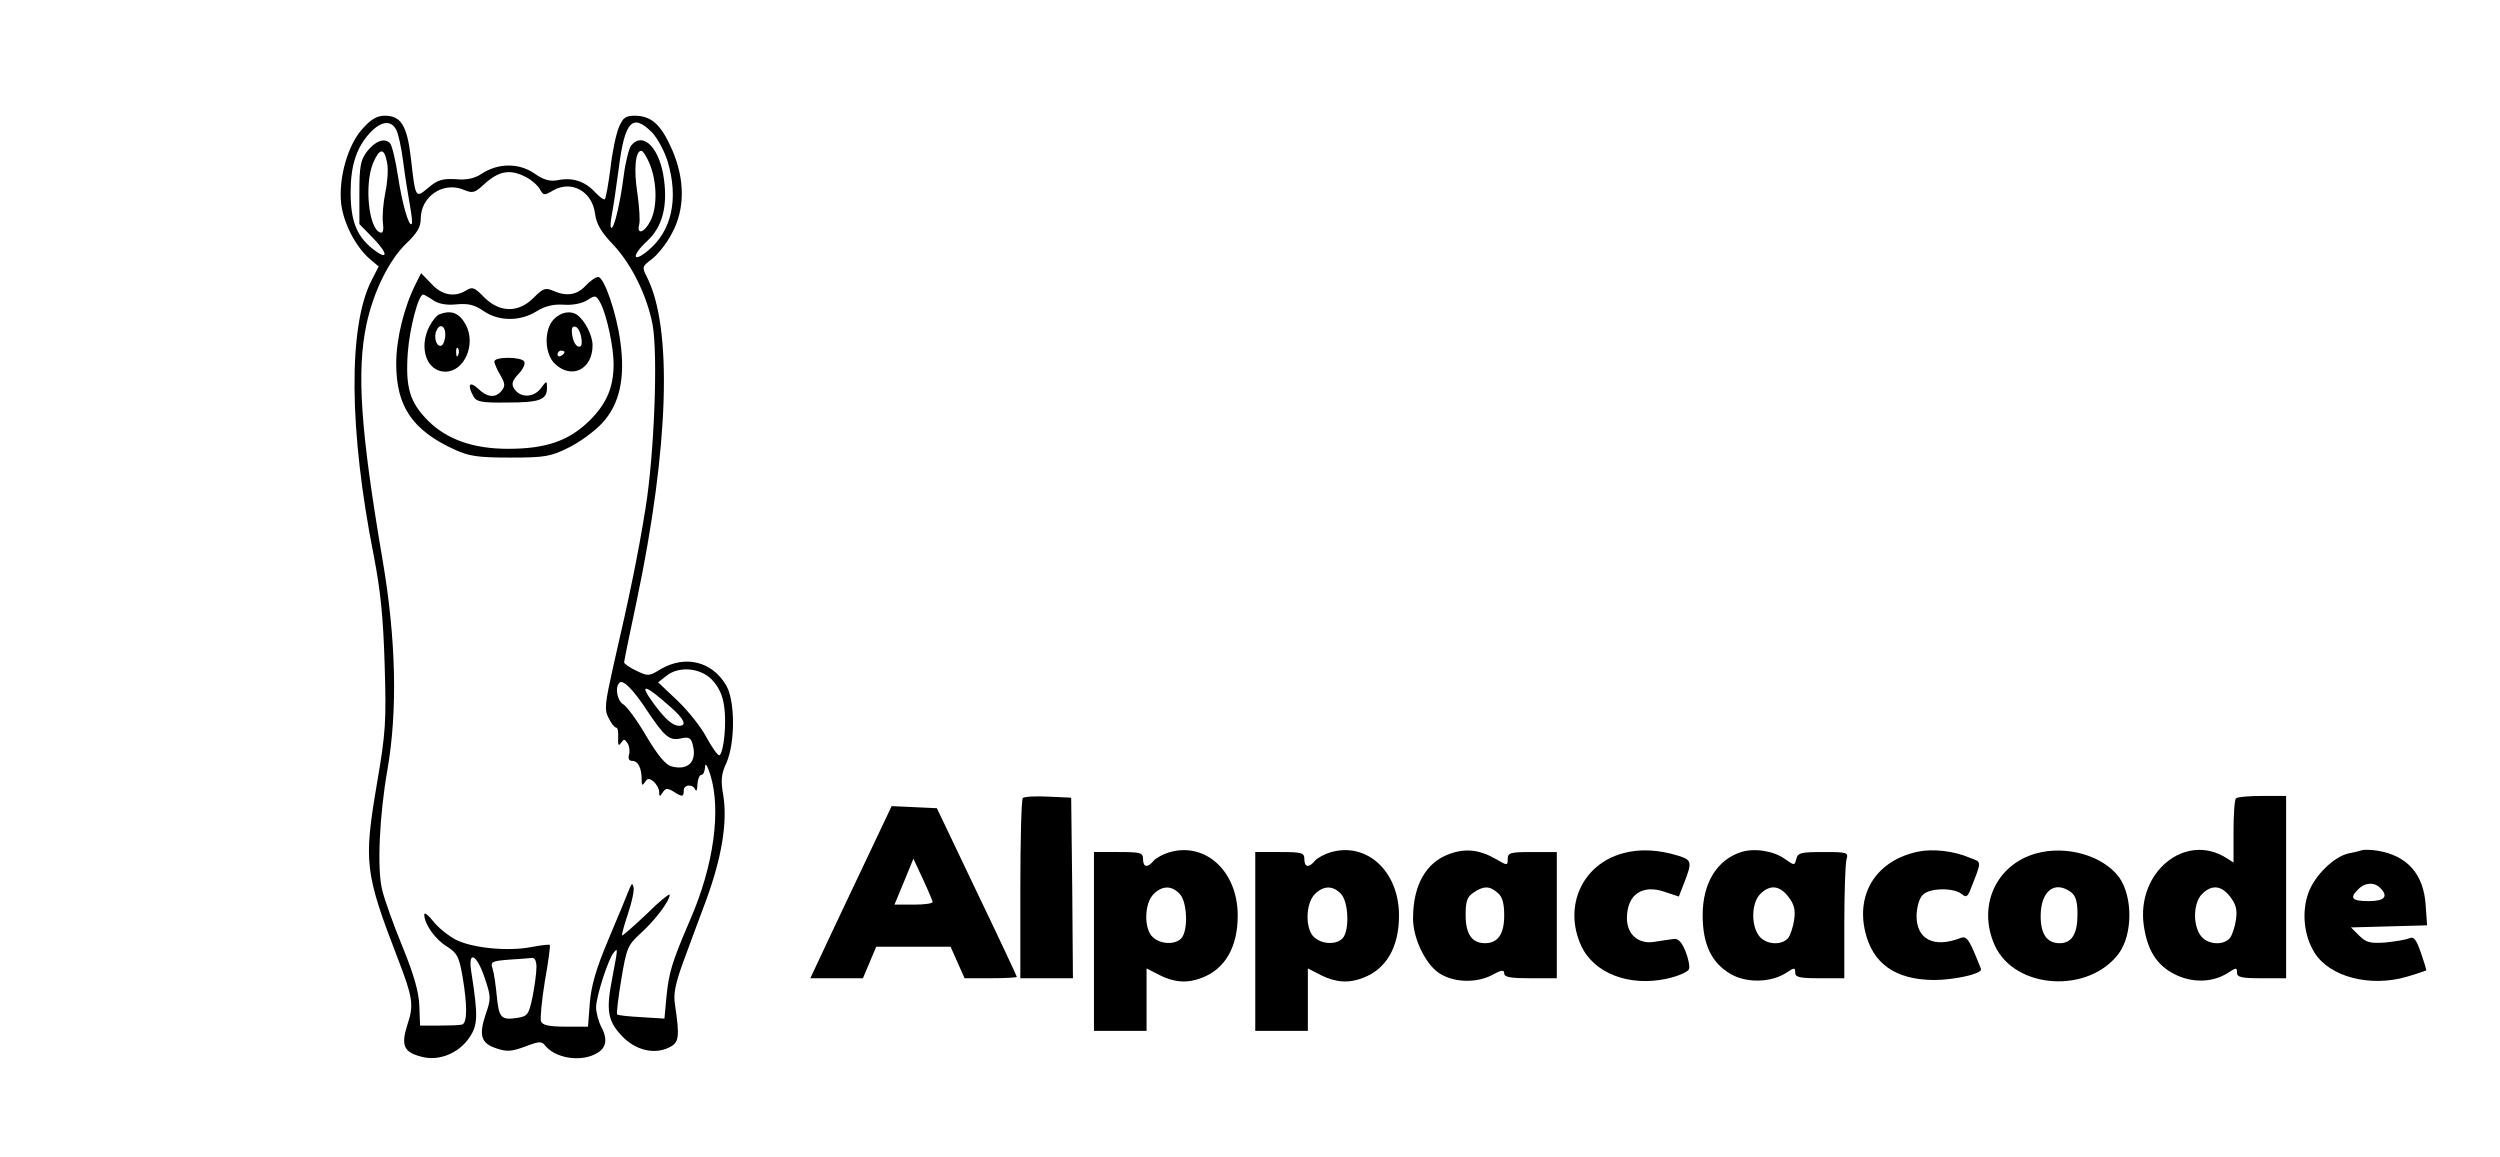 <?xml version="1.0" standalone="no"?>
<!DOCTYPE svg PUBLIC "-//W3C//DTD SVG 20010904//EN"
 "http://www.w3.org/TR/2001/REC-SVG-20010904/DTD/svg10.dtd">
<svg version="1.0" xmlns="http://www.w3.org/2000/svg"
 width="713pt" height="330pt" viewBox="0 0 713 330"
 preserveAspectRatio="xMidYMid meet">

<g transform="translate(0,330) scale(0.1,-0.1)"
fill="#000000" stroke="none">
<path d="M1035 2934 c-43 -46 -70 -142 -62 -215 7 -56 41 -122 81 -157 l26
-22 -21 -41 c-66 -131 -64 -426 7 -784 19 -98 27 -174 31 -310 5 -164 3 -194
-22 -340 -38 -225 -35 -253 60 -500 42 -109 46 -131 27 -187 -19 -60 -11 -79
41 -92 49 -13 105 10 135 54 25 36 26 61 6 189 -10 63 16 50 39 -20 17 -51 18
-57 2 -102 -20 -60 -13 -83 31 -97 30 -10 43 -9 81 5 39 15 48 16 57 4 27 -35
95 -48 140 -27 34 15 41 40 22 77 -9 17 -16 43 -16 58 0 31 36 142 51 157 11
13 12 15 -5 -74 -18 -92 -13 -122 28 -165 38 -40 91 -53 133 -33 30 14 32 29
18 123 -5 30 1 59 23 120 16 44 46 124 66 178 44 120 61 221 49 297 -8 45 -6
63 9 95 25 57 25 179 -2 222 -40 67 -116 85 -185 45 -34 -21 -37 -21 -70 -5
-19 9 -35 20 -35 24 0 4 16 83 36 176 92 438 103 780 28 925 -13 26 -13 28 15
49 16 12 42 44 57 73 38 69 38 155 0 241 -31 70 -58 94 -104 95 -28 0 -35 -5
-47 -33 -8 -19 -19 -71 -24 -117 -6 -46 -13 -85 -16 -88 -3 -3 -16 7 -29 21
-28 30 -64 42 -106 33 -22 -4 -40 1 -67 20 -44 30 -104 29 -150 -2 -20 -13
-42 -18 -74 -15 -37 2 -51 -2 -77 -24 -37 -31 -37 -33 -50 83 -11 94 -28 122
-75 122 -21 0 -39 -10 -62 -36z m95 -4 c6 -11 15 -52 20 -92 5 -40 14 -95 19
-123 5 -27 8 -52 5 -54 -8 -8 -27 58 -39 137 -7 46 -17 88 -23 94 -16 16 -43
5 -66 -25 -18 -24 -21 -43 -21 -117 l0 -89 39 -40 c45 -46 43 -66 -2 -30 -45
36 -62 80 -62 160 0 78 17 130 57 172 31 32 58 35 73 7z m730 -8 c15 -16 35
-53 44 -82 32 -107 12 -198 -55 -254 -45 -38 -49 -16 -4 26 43 39 59 97 49
174 -11 90 -59 141 -94 99 -6 -8 -16 -46 -21 -85 -10 -79 -27 -150 -35 -150
-4 0 -3 17 1 38 4 20 13 81 20 134 17 133 39 156 95 100z m-756 -86 c4 -18 1
-57 -5 -85 -6 -29 -9 -67 -7 -86 3 -23 0 -31 -8 -28 -33 12 -45 137 -20 198
19 44 32 44 40 1z m750 -6 c20 -51 21 -122 1 -160 -17 -34 -40 -41 -32 -10 3
11 0 51 -5 88 -11 68 -6 122 11 122 5 0 16 -18 25 -40z m-354 -35 c16 -8 34
-24 40 -35 10 -18 12 -18 38 -3 52 30 111 -3 119 -66 4 -30 17 -52 50 -87 53
-55 98 -146 114 -229 16 -85 5 -371 -20 -525 -22 -137 -47 -256 -91 -446 -25
-112 -27 -128 -14 -152 7 -15 17 -27 21 -27 5 0 7 -13 6 -29 -1 -21 1 -25 8
-15 8 12 10 12 19 -1 5 -8 7 -23 4 -32 -3 -12 0 -18 9 -18 17 0 27 -21 27 -53
0 -17 2 -19 9 -8 8 12 12 12 25 2 9 -8 16 -21 16 -30 0 -14 2 -14 10 -1 8 12
13 13 30 3 26 -17 30 -16 30 2 0 18 26 20 33 3 3 -7 6 -1 6 15 1 15 6 27 11
27 6 0 10 10 11 23 0 13 6 5 15 -23 31 -101 10 -258 -58 -414 -52 -121 -60
-149 -67 -216 l-6 -65 -65 4 c-36 2 -67 5 -70 8 -2 2 3 47 12 100 15 91 19 98
56 132 41 37 82 92 82 109 0 5 -30 -19 -66 -55 -37 -35 -68 -62 -70 -61 -1 2
6 30 17 62 11 32 18 66 16 75 -3 13 -5 13 -12 -4 -4 -11 -30 -74 -58 -140 -38
-90 -51 -137 -55 -187 l-5 -66 -64 0 c-46 0 -66 4 -70 15 -3 7 2 59 11 115 10
55 16 102 14 103 -2 2 -26 -1 -53 -6 -66 -13 -168 -3 -215 21 -21 11 -50 34
-64 52 -14 18 -26 27 -26 20 0 -27 31 -71 64 -91 30 -19 35 -29 45 -85 14 -83
14 -133 -1 -138 -7 -2 -37 -3 -66 -3 l-54 0 -2 55 c-1 39 -15 89 -48 170 -26
63 -52 136 -58 162 -15 59 -8 212 15 343 29 167 25 371 -14 599 -63 370 -74
536 -46 670 20 94 64 183 113 231 32 30 42 48 42 71 0 64 64 107 122 83 26
-11 32 -9 56 13 44 41 76 47 122 23z m530 -1433 c19 -20 31 -44 35 -75 8 -49
-1 -133 -13 -141 -4 -2 -20 20 -36 49 -15 30 -53 77 -83 106 l-56 53 23 18
c35 29 96 24 130 -10z m-185 -88 c51 -76 64 -87 97 -80 23 5 29 2 34 -19 12
-47 -13 -73 -60 -61 -17 4 -39 30 -73 87 -26 45 -56 85 -65 90 -18 10 -25 49
-11 62 9 10 39 -19 78 -79z m68 9 c38 -33 47 -53 24 -53 -18 0 -39 18 -71 61
-46 62 -29 60 47 -8z m-383 -741 c0 -16 -5 -54 -11 -84 -11 -52 -14 -56 -43
-61 -47 -7 -53 0 -59 61 -3 31 -8 67 -12 79 -7 20 -3 22 46 26 30 2 60 4 67 5
7 1 12 -9 12 -26z"/>
<path d="M1187 2493 c-34 -66 -57 -158 -57 -230 0 -122 46 -190 166 -245 41
-19 66 -23 159 -23 100 0 115 3 166 28 31 15 75 47 97 71 49 53 66 128 51 233
-11 81 -46 183 -63 183 -7 0 -23 -11 -36 -25 -25 -27 -55 -31 -93 -14 -21 9
-28 7 -55 -20 -43 -44 -97 -43 -141 1 -27 28 -34 31 -51 20 -34 -21 -70 -14
-100 19 l-29 30 -14 -28z m48 -49 c16 -11 39 -15 67 -12 33 3 51 -1 77 -19 44
-30 104 -30 151 -1 24 15 48 21 78 19 26 -2 53 4 67 13 23 15 25 15 39 -11 17
-35 36 -123 36 -171 0 -67 -20 -113 -68 -161 -59 -58 -124 -81 -233 -81 -98 0
-174 26 -228 80 -52 52 -65 94 -58 194 5 68 30 166 44 166 2 0 15 -7 28 -16z"/>
<path d="M1252 2403 c-7 -3 -19 -18 -27 -33 -32 -62 -8 -130 45 -130 54 0 88
77 59 133 -19 35 -42 44 -77 30z m18 -57 c0 -14 -5 -28 -10 -31 -13 -8 -24 20
-16 40 9 24 26 17 26 -9z m37 -58 c-3 -8 -6 -5 -6 6 -1 11 2 17 5 13 3 -3 4
-12 1 -19z"/>
<path d="M1580 2390 c-29 -29 -28 -99 3 -128 48 -45 107 -15 107 53 0 29 -22
71 -44 87 -19 13 -46 8 -66 -12z m78 -54 c3 -20 0 -27 -10 -24 -7 3 -14 17
-16 32 -3 20 0 27 10 24 7 -3 14 -17 16 -32z m-48 -40 c0 -3 -4 -8 -10 -11 -5
-3 -10 -1 -10 4 0 6 5 11 10 11 6 0 10 -2 10 -4z"/>
<path d="M1410 2269 c0 -6 8 -24 17 -39 14 -24 14 -31 4 -44 -18 -22 -41 -20
-68 6 -24 22 -31 11 -13 -22 9 -16 22 -19 97 -18 93 0 113 8 113 42 0 21 -1
21 -18 -2 -21 -27 -59 -27 -76 0 -8 13 -5 22 13 42 13 13 20 29 16 35 -8 14
-85 14 -85 0z"/>
<path d="M2917 1024 c-4 -4 -7 -121 -7 -261 l0 -253 75 0 75 0 -2 258 -3 257
-65 3 c-36 2 -69 0 -73 -4z"/>
<path d="M6377 1023 c-4 -3 -7 -46 -7 -95 l0 -88 -22 14 c-117 72 -255 -42
-234 -193 10 -70 36 -113 87 -139 50 -26 110 -25 154 4 23 15 25 15 25 0 0
-13 12 -16 70 -16 l70 0 0 260 0 260 -68 0 c-38 0 -72 -3 -75 -7z m-17 -280
c17 -22 21 -37 17 -66 -3 -21 -11 -44 -17 -52 -19 -23 -66 -19 -84 7 -23 32
-20 94 4 118 28 28 55 25 80 -7z"/>
<path d="M2480 868 c-35 -73 -87 -184 -116 -245 l-53 -113 75 0 75 0 19 45 19
45 106 0 106 0 20 -45 20 -45 74 0 c41 0 75 2 75 4 0 2 -51 111 -114 242
l-114 239 -64 3 -65 3 -63 -133z m180 -140 c0 -5 -24 -8 -54 -8 l-55 0 27 65
27 66 27 -58 c15 -32 27 -61 28 -65z"/>
<path d="M3334 869 c-17 -5 -37 -16 -44 -24 -17 -21 -30 -19 -30 5 0 18 -7 20
-70 20 l-70 0 0 -255 0 -255 75 0 75 0 0 89 0 89 37 -19 c42 -21 79 -24 120
-8 67 25 103 88 103 178 0 126 -92 211 -196 180z m31 -119 c21 -23 24 -102 5
-125 -17 -20 -59 -19 -82 2 -26 23 -25 96 2 123 25 25 52 25 75 0z"/>
<path d="M3794 869 c-17 -5 -37 -16 -44 -24 -17 -21 -30 -19 -30 5 0 18 -7 20
-70 20 l-70 0 0 -255 0 -255 75 0 75 0 0 89 0 89 37 -19 c42 -21 79 -24 120
-8 67 25 103 88 103 178 0 126 -92 211 -196 180z m31 -119 c21 -23 24 -102 5
-125 -17 -20 -59 -19 -82 2 -26 23 -25 96 2 123 25 25 52 25 75 0z"/>
<path d="M4135 865 c-68 -24 -105 -89 -105 -185 0 -54 33 -125 71 -153 40 -29
106 -32 152 -9 29 16 37 17 37 6 0 -11 18 -14 75 -14 l75 0 0 180 0 180 -70 0
c-63 0 -70 -2 -70 -20 0 -19 -1 -19 -32 -1 -48 28 -88 32 -133 16z m137 -112
c13 -11 18 -30 18 -64 0 -53 -18 -79 -55 -79 -37 0 -55 26 -55 80 0 39 4 52
22 64 29 20 47 20 70 -1z"/>
<path d="M4627 866 c-115 -32 -168 -151 -118 -262 36 -80 138 -119 246 -95 31
7 59 19 62 27 3 8 -2 31 -10 51 -11 27 -21 37 -34 35 -10 -1 -34 -5 -54 -8
-46 -8 -79 21 -79 67 0 68 44 98 109 75 l39 -13 16 41 c22 57 21 63 -16 75
-58 18 -112 21 -161 7z"/>
<path d="M4966 870 c-69 -22 -110 -88 -110 -180 0 -83 25 -136 80 -168 45 -26
115 -25 159 4 23 15 25 15 25 0 0 -13 12 -16 70 -16 l70 0 0 158 c0 86 3 167
6 180 6 21 4 22 -66 22 -63 0 -73 -2 -77 -20 -5 -19 -5 -19 -32 0 -32 23 -86
32 -125 20z m134 -127 c17 -22 21 -37 17 -66 -3 -21 -11 -44 -17 -52 -19 -23
-66 -19 -84 7 -23 32 -20 94 4 118 28 28 55 25 80 -7z"/>
<path d="M5470 871 c-115 -24 -176 -115 -151 -226 21 -93 86 -139 196 -140 57
0 135 17 135 30 0 2 -9 24 -20 50 -16 37 -24 46 -38 40 -77 -30 -127 -4 -126
65 1 24 8 49 18 58 19 20 88 21 111 2 12 -10 16 -8 24 11 34 87 34 79 -2 93
-44 19 -105 26 -147 17z"/>
<path d="M5807 866 c-115 -32 -168 -151 -118 -262 57 -126 268 -139 354 -23
40 55 40 163 0 218 -46 61 -150 91 -236 67z m99 -110 c14 -11 19 -26 19 -64 0
-55 -16 -82 -51 -82 -36 0 -54 26 -54 77 0 71 39 103 86 69z"/>
<path d="M6735 875 c-5 -2 -22 -6 -37 -9 -41 -9 -95 -61 -114 -111 -20 -55
-14 -122 17 -172 43 -69 158 -99 262 -69 31 9 57 18 57 19 0 2 -7 25 -16 51
-13 37 -20 46 -33 40 -9 -4 -39 -9 -68 -12 -44 -3 -55 0 -75 20 l-23 23 109 3
108 3 -4 58 c-6 89 -53 141 -138 155 -19 3 -39 3 -45 1z m53 -107 c25 -25 13
-38 -33 -38 -48 0 -55 9 -29 34 18 19 45 21 62 4z"/>
</g>
</svg>
